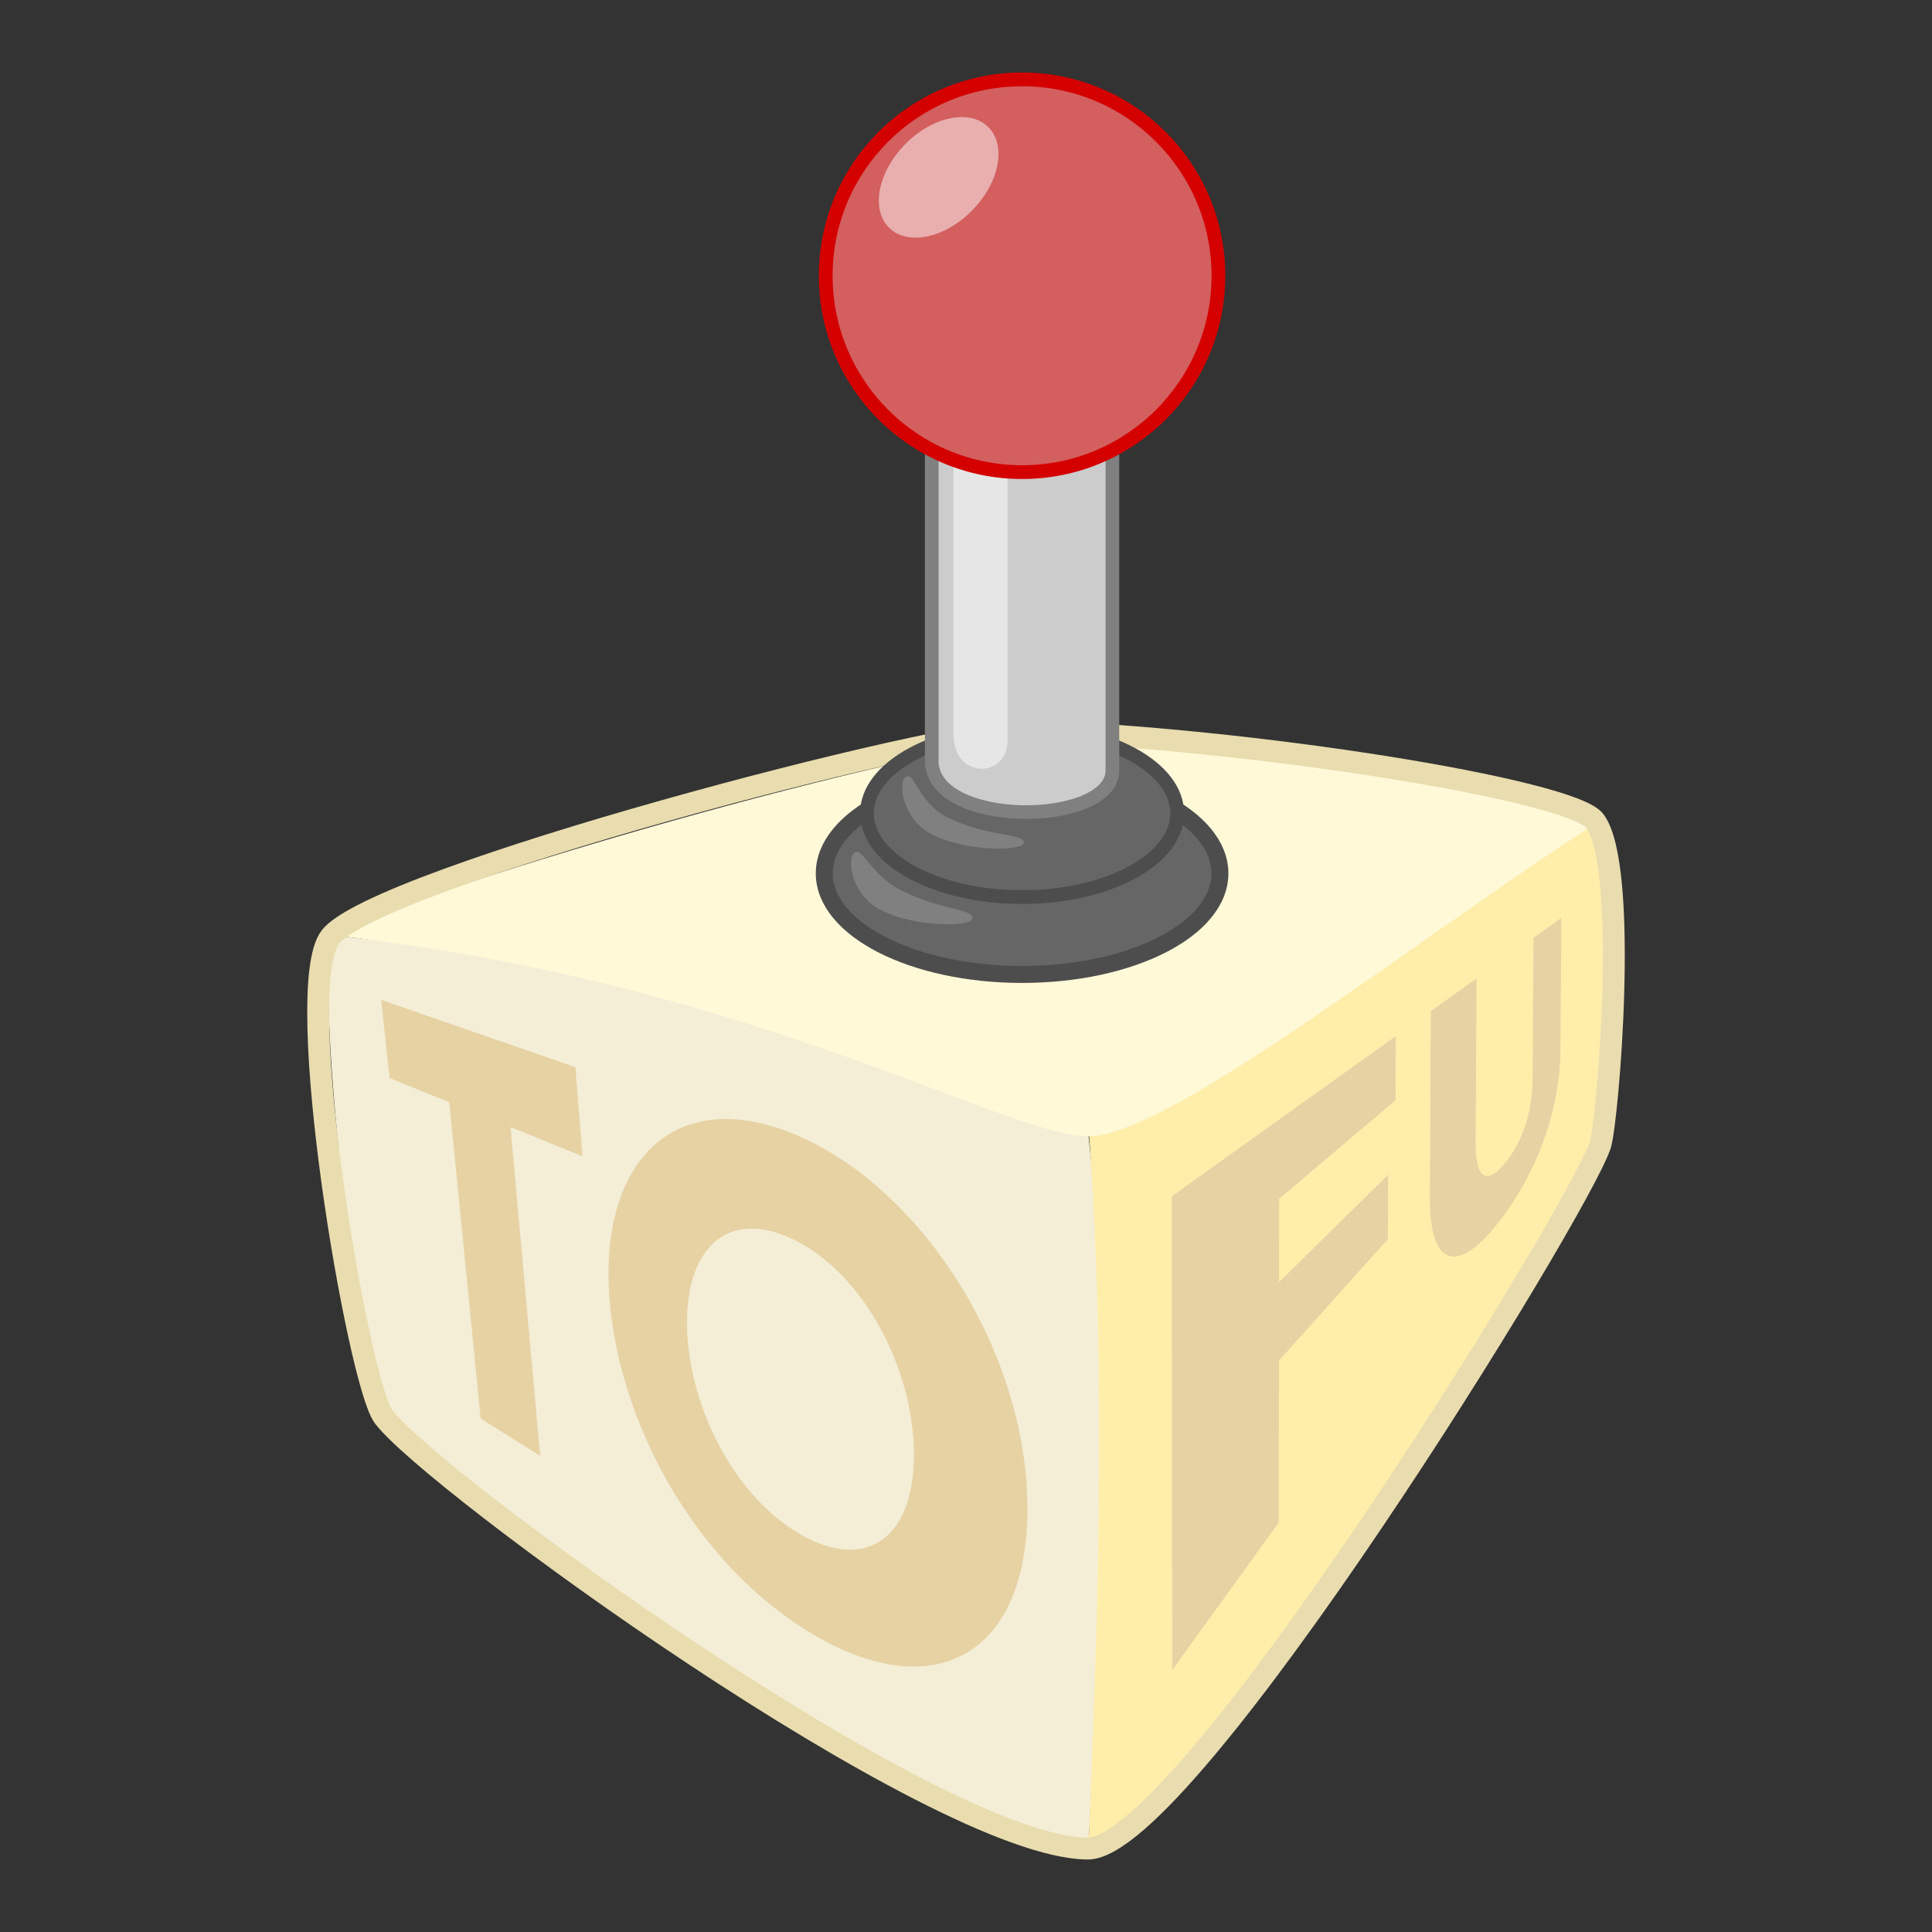 <?xml version="1.0" encoding="UTF-8" standalone="no"?>
<!-- Created with Inkscape (http://www.inkscape.org/) -->

<svg
   inkscape:export-ydpi="28.83"
   inkscape:export-xdpi="28.83"
   inkscape:export-filename="/tmp/TofuEngineLogo.png"
   width="2000"
   height="2000"
   viewBox="0 0 529.167 529.167"
   version="1.1"
   id="svg5"
   inkscape:version="1.2.2 (1:1.2.2+202212051552+b0a8486541)"
   sodipodi:docname="tofu-engine-v3.svg"
   xmlns:inkscape="http://www.inkscape.org/namespaces/inkscape"
   xmlns:sodipodi="http://sodipodi.sourceforge.net/DTD/sodipodi-0.dtd"
   xmlns="http://www.w3.org/2000/svg"
   xmlns:svg="http://www.w3.org/2000/svg">
  <rect x="0" y="0" width="529.167" height="529.167" fill="#333333" stroke="none"/>
  <sodipodi:namedview
     id="namedview7"
     pagecolor="#ffffff"
     bordercolor="#666666"
     borderopacity="1.0"
     inkscape:pageshadow="2"
     inkscape:pageopacity="0.0"
     inkscape:pagecheckerboard="0"
     inkscape:document-units="mm"
     showgrid="false"
     showguides="true"
     inkscape:guide-bbox="true"
     inkscape:zoom="0.1767767"
     inkscape:cx="147.07821"
     inkscape:cy="1040.8612"
     inkscape:window-width="1920"
     inkscape:window-height="1043"
     inkscape:window-x="0"
     inkscape:window-y="0"
     inkscape:window-maximized="1"
     inkscape:current-layer="layer1"
     inkscape:snap-global="false"
     lock-margins="true"
     fit-margin-top="30"
     fit-margin-left="30"
     fit-margin-right="30"
     fit-margin-bottom="30"
     inkscape:showpageshadow="2"
     inkscape:deskcolor="#d1d1d1">
    <sodipodi:guide
       position="1519.5,-440.962"
       orientation="0,-1"
       id="guide1292"
       inkscape:locked="false" />
  </sodipodi:namedview>
  <defs
     id="defs2">
    <inkscape:perspective
       sodipodi:type="inkscape:persp3d"
       inkscape:vp_x="-435.99198 : 698.50865 : 1"
       inkscape:vp_y="0 : 999.99996 : 0"
       inkscape:vp_z="436.40349 : 698.64929 : 1"
       inkscape:persp3d-origin="1.9899051 : 464.7829 : 1"
       id="perspective1069" />
    <clipPath
       clipPathUnits="userSpaceOnUse"
       id="clipPath1004">
      <rect
         style="fill:#ffffff;stroke-width:3.965"
         id="rect1006"
         width="419.643"
         height="436.55"
         x="-81.241"
         y="-262.768"
         transform="rotate(-90)" />
    </clipPath>
  </defs>
  <g
     inkscape:label="Layer 1"
     inkscape:groupmode="layer"
     id="layer1"
     transform="translate(1130.15,1139.47)">
    <g
       id="g116413"
       style="display:none">
      <g
         aria-label="TO"
         id="text62140"
         style="font-size:126.333px;line-height:1.25;letter-spacing:0px;word-spacing:0px;fill:#e6d2a3;stroke-width:3.158"
         transform="translate(-655.648,-1018.928)">
        <path
           d="m -377.947,198.507 8.5,81.626 15.263,9.436 -8.241,-85.324 18.467,6.828 -2.021,-23.092 -49.196,-14.948 2.22,19.925 z"
           style="font-weight:bold;font-family:'League Spartan';-inkscape-font-specification:'League Spartan, Bold'"
           id="path62146" />
        <path
           d="m -336.693,247.89 c 2.798,32.754 22.598,68.405 52.297,86.921 34.304,21.386 61.199,7.505 60.023,-34.397 -1.227,-43.741 -32.792,-88.121 -68.153,-98.645 -29.61,-8.812 -47.056,12.307 -44.167,46.121 z m 20.387,9.534 c -1.57,-20.862 8.218,-33.753 25.507,-27.391 19.041,7.006 34.078,31.776 35.141,55.752 1.042,23.484 -11.84,33.925 -30.294,23.552 -16.82,-9.454 -28.811,-31.405 -30.354,-51.913 z"
           style="font-weight:bold;font-family:'League Spartan';-inkscape-font-specification:'League Spartan, Bold'"
           id="path62148" />
      </g>
      <path
         id="path62153"
         style="font-weight:bold;font-size:126.333px;line-height:1.25;font-family:'League Spartan';-inkscape-font-specification:'League Spartan, Bold';letter-spacing:0px;word-spacing:0px;fill:#e6d2a3;stroke-width:3.158"
         d="m -742.765,-874.145 -0.927,39.902 c -0.209,8.974 -2.997,16.963 -7.576,22.596 -5.042,6.203 -8.394,5.05 -8.251,-5.231 l 0.643,-45.925 -12.926,9.101 -0.336,51.653 c -0.129,19.953 8.539,20.43 20.61,4.08 9.833,-13.317 15.217,-29.405 15.625,-44.117 l 1.043,-37.625 z m -101.642,71.56 4.537,122.106 27.499,-36.941 -0.775,-41.263 29.504,-32.26 -0.008,-17.379 -29.884,28.958 -0.422,-22.474 32.291,-26.946 0.013,-17.983 z" />
    </g>
    <g
       id="g1691"
       transform="translate(10.349,2.062)">
      <path
         style="fill:#f4eed7;stroke:none;stroke-width:0.265px;stroke-linecap:butt;stroke-linejoin:miter;stroke-opacity:1"
         d="m -1048.586,-885.255 c 61.175,7.517 156.302,4.904 206.19,54.497 7.121,65.339 3.112,130.677 0,196.016 -32.364,1.146 -187.679,-103.406 -193.055,-119.032 -5.993,-6.776 -20.301,-124.539 -13.135,-131.481 z"
         id="path9820"
         sodipodi:nodetypes="ccccc" />
      <path
         style="fill:#ffeeaa;stroke:none;stroke-width:0.265px;stroke-linecap:butt;stroke-linejoin:miter;stroke-opacity:1"
         d="m -842.396,-833.282 c 5.431,70.825 2.122,146.062 0,198.54 22.942,-1.458 134.729,-174.69 139.953,-193.545 3.06,-9.545 4.849,-83.168 0,-88.309 -46.064,26.472 -92.451,34.07 -139.953,83.314 z"
         id="path9986"
         sodipodi:nodetypes="ccccc" />
      <path
         style="fill:#fff9d8;fill-opacity:1;stroke:none;stroke-width:0.265px;stroke-linecap:butt;stroke-linejoin:miter;stroke-opacity:1"
         d="m -1048.586,-885.255 c 114.074,12.829 183.646,54.96 206.19,54.954 22.485,-0.007 92.09,-55.898 139.953,-86.294 -13.605,-8.823 -98.542,-20.592 -156.092,-23.496 -71.867,12.945 -183.954,48.038 -190.05,54.837 z"
         id="path10054"
         sodipodi:nodetypes="csccc" />
      <path
         style="fill:none;stroke:#e9ddaf;stroke-width:6;stroke-linecap:butt;stroke-linejoin:miter;stroke-opacity:1"
         d="m -842.664,-635.227 c 26.845,0.502 134.968,-175.263 140.484,-192.777 2.106,-6.871 7.909,-76.068 -1.531,-88.711 -6.285,-8.416 -94.399,-22.695 -156.704,-24.645 -21.188,-0.663 -177.202,40.252 -189.606,56.504 -10.836,14.197 7.642,122.034 14.59,131.348 12.935,17.34 150.787,117.91 192.768,118.28 z"
         id="path27422"
         sodipodi:nodetypes="ccssssc" />
      <ellipse
         style="fill:#666666;fill-opacity:1;stroke:#4d4d4d;stroke-width:4.645"
         id="ellipse21909"
         cx="-860.555"
         cy="-902.316"
         rx="54.181"
         ry="27.684" />
      <ellipse
         style="fill:#666666;fill-opacity:1;stroke:#4d4d4d;stroke-width:3.77"
         id="path15005"
         cx="-860.555"
         cy="-918.765"
         rx="42.491"
         ry="22.939" />
      <path
         id="rect1442"
         style="fill:#cccccc;stroke:#808080;stroke-width:3.737"
         d="m -885.297,-1056.069 h 49.484 v 125.689 c -0.388,15.293 -49.8,15.743 -49.484,-2.965 z"
         sodipodi:nodetypes="ccccc" />
      <path
         id="path65228"
         style="fill:#e6e6e6;stroke:none;stroke-width:1.67"
         d="m -879.339,-1022.441 h 14.799 v 83.922 c -0.116,10.211 -14.894,10.512 -14.799,-1.98 z"
         sodipodi:nodetypes="ccccc" />
      <circle
         style="fill:#d35f5f;stroke:#d40000;stroke-width:3.77"
         id="path1316"
         cx="-860.555"
         cy="-1066.003"
         r="53.783" />
      <ellipse
         style="fill:#e9afaf;fill-opacity:1;stroke:none;stroke-width:0.943"
         id="path9278"
         cx="1396.103"
         cy="-162.016"
         rx="12.895"
         ry="19.357"
         transform="matrix(-0.714,-0.7,-0.7,0.714,0,0)" />
      <path
         style="fill:#808080;stroke:none;stroke-width:0.265px;stroke-linecap:butt;stroke-linejoin:miter;stroke-opacity:1"
         d="m -891.666,-928.947 c 1.676,0.057 3.476,7.494 10.208,11.032 10.962,5.761 21.332,4.445 21.383,7.158 0.045,2.388 -16.274,2.727 -25.851,-2.625 -7.962,-4.449 -8.998,-15.675 -5.74,-15.565 z"
         id="path65299"
         sodipodi:nodetypes="sssss" />
      <path
         style="fill:#808080;stroke:none;stroke-width:0.265px;stroke-linecap:butt;stroke-linejoin:miter;stroke-opacity:1"
         d="m -905.675,-908.222 c 1.676,0.057 4.751,6.743 11.482,10.281 10.962,5.761 20.058,5.195 20.109,7.908 0.045,2.388 -16.274,2.727 -25.851,-2.625 -7.962,-4.449 -8.998,-15.675 -5.74,-15.565 z"
         id="path69562"
         sodipodi:nodetypes="sssss" />
      <path
         id="path121371"
         style="font-weight:bold;font-size:126.333px;line-height:1.25;font-family:'League Spartan';-inkscape-font-specification:'League Spartan, Bold';letter-spacing:0px;word-spacing:0px;white-space:pre;inline-size:193.356;fill:#e6d2a3;stroke-width:3.158"
         d="m -720.486,-884.675 -0.252,38.707 c -0.058,8.926 -2.731,16.96 -7.258,22.672 -5.002,6.31 -8.384,5.152 -8.329,-5.222 l 0.24,-45.008 -12.545,8.966 -0.223,51.067 c -0.089,20.479 8.69,21.008 20.774,4.133 9.752,-13.619 14.873,-29.856 14.976,-44.447 l 0.257,-36.329 z m -99.068,70.805 0.134,129.732 29.174,-40.39 0.053,-44.347 29.838,-33.285 0.062,-17.636 -29.873,29.429 0.027,-22.823 31.87,-26.981 0.064,-17.546 z" />
      <g
         aria-label="TO"
         id="text122913"
         style="font-size:126.333px;line-height:1.25;letter-spacing:0px;word-spacing:0px;fill:#e6d2a3;stroke-width:3.158"
         transform="translate(21.247,-12.2)">
        <path
           d="m -1038.68,-827.419 8.59,86.627 16.3,10.202 -8.13,-90.037 19.72,7.995 -1.95,-24.405 -53.19,-18.444 2.31,21.433 z"
           style="font-weight:bold;font-family:'League Spartan';-inkscape-font-specification:'League Spartan, Bold'"
           id="path122915" />
        <path
           d="m -994.821,-773.767 c 2.654,34.25 23.074,71.51 53.552,90.73 34.509,21.761 61.492,7.787 60.922,-34.361 -0.598,-44.2 -31.68,-90.443 -67.765,-102.757 -30.808,-10.513 -49.462,10.859 -46.709,46.388 z m 21.368,10.521 c -1.432,-21.738 8.935,-34.8 26.804,-27.584 19.466,7.861 34.433,33.656 35.199,58.117 0.749,23.893 -12.412,34.382 -31.12,23.602 -17.237,-9.933 -29.48,-32.826 -30.883,-54.135 z"
           style="font-weight:bold;font-family:'League Spartan';-inkscape-font-specification:'League Spartan, Bold'"
           id="path122917" />
      </g>
    </g>
  </g>
</svg>
